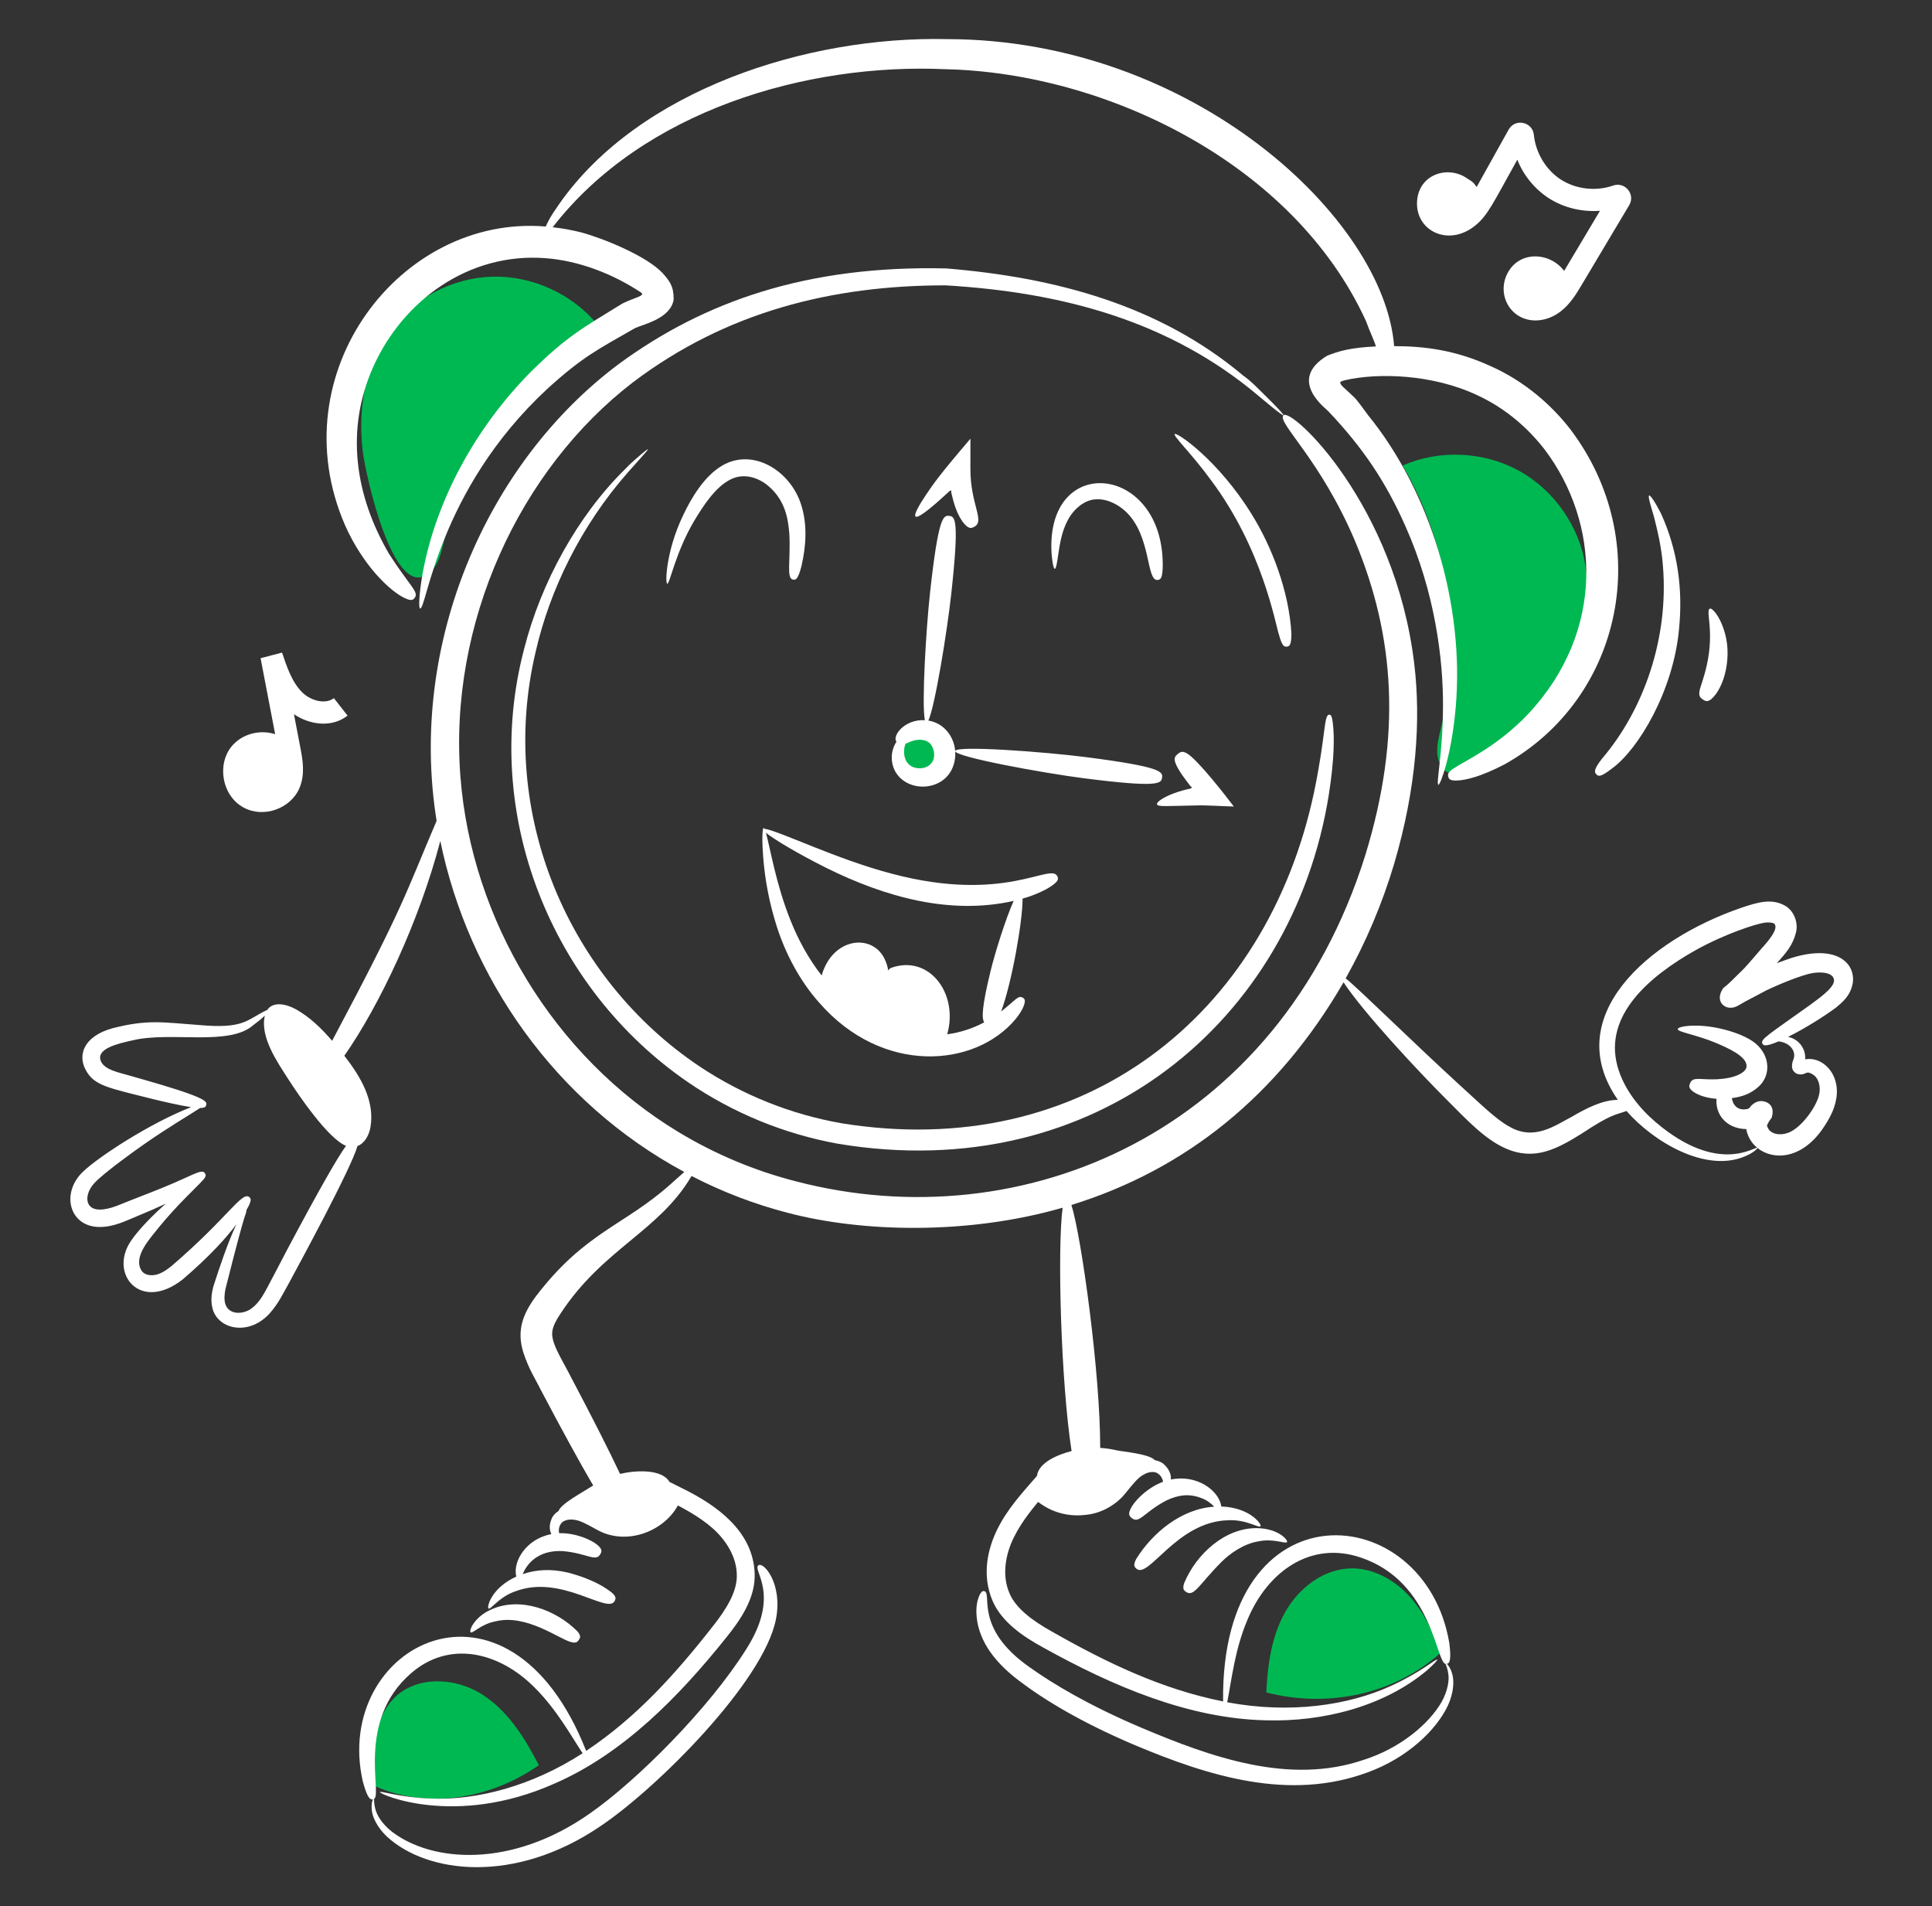 <svg width="74" height="73" viewBox="0 0 74 73" fill="none" xmlns="http://www.w3.org/2000/svg">
<rect x="0" y="0" width="74" height="73" fill="#333333" stroke="none"/>
<path d="M13.898 17.317C13.7 15.711 13.961 13.997 14.908 12.685C15.809 11.436 17.308 10.641 18.847 10.596C20.386 10.552 21.93 11.258 22.902 12.452C19.973 14.316 17.811 17.347 17.004 20.723C16.905 21.138 16.811 21.584 16.506 21.882C15.093 23.261 13.996 18.112 13.898 17.317ZM59.512 26.268C60.422 24.93 60.972 23.286 60.73 21.686C60.499 20.164 59.528 18.772 58.179 18.028C56.831 17.286 55.135 17.209 53.725 17.828C55.479 20.823 56.017 24.507 55.193 27.879C55.092 28.294 54.972 28.733 55.107 29.138C55.734 31.009 59.062 26.93 59.512 26.268ZM48.503 64.815C48.551 63.752 48.703 62.664 49.225 61.738C49.748 60.812 50.705 60.071 51.768 60.063C52.605 60.056 53.4 60.5 53.967 61.114C54.535 61.729 54.9 62.503 55.189 63.288C53.396 64.901 50.838 65.42 48.503 64.815ZM20.639 67.601C20.096 66.546 19.436 65.491 18.426 64.866C17.417 64.24 15.973 64.175 15.123 65.004C14.693 65.424 14.464 66.017 14.378 66.612C14.292 67.208 14.337 67.813 14.381 68.413C16.42 69.305 18.815 68.876 20.639 67.601ZM34.872 28.084C34.396 28.321 34.241 29.026 34.569 29.445C34.897 29.863 35.613 29.883 35.968 29.488C36.323 29.091 36.228 28.386 35.784 28.094C35.34 27.802 34.659 27.989 34.422 28.465" fill="#00B852"/>
<path d="M68.66 36.673C68.463 36.736 68.262 36.809 68.058 36.888C68.416 36.479 68.676 36.205 68.798 35.672C68.871 35.358 68.732 34.896 68.384 34.693C67.851 34.379 67.278 34.572 66.696 34.764C63.072 36.014 59.763 38.957 61.967 42.121C61.37 42.121 60.725 42.463 60.191 42.775C59.563 43.101 58.761 43.703 57.809 43.144C57.285 42.863 56.639 42.21 55.93 41.573C54 39.804 52.058 37.88 51.542 37.468C52.32 36.081 52.942 34.612 53.397 33.088C54.261 30.163 54.427 27.558 54.168 25.416C53.439 19.314 49.473 15.604 49.161 15.904C48.889 16.167 50.578 17.586 51.906 20.732C53.416 24.351 53.705 28.159 52.294 32.751C48.961 43.386 39.158 47.499 30.505 45.246C28.923 44.843 27.409 44.21 26.01 43.367C21.199 40.472 18.065 35.209 17.637 29.768C17.17 23.871 19.895 17.977 24.256 14.631C27.819 11.942 31.862 10.927 36.22 10.928C40.654 11.192 44.779 12.275 48.19 15.148C48.251 15.199 49.124 15.941 49.161 15.904C49.199 15.867 48.373 15.062 48.315 15.005C48.124 14.816 47.909 14.591 47.624 14.389C44.408 11.682 40.412 10.622 36.241 10.28C30.903 10.155 26.968 11.548 23.719 13.927C18.64 17.71 15.631 24.651 16.723 31.436C15.51 34.273 15.501 34.638 12.722 39.859C12.324 39.398 11.888 38.969 11.361 38.667C10.999 38.46 10.474 38.326 10.237 38.676C9.439 39.047 9.379 39.417 7.604 39.253C6.248 39.157 5.677 39.03 4.324 39.375C3.197 39.68 2.973 40.41 3.281 40.971C3.606 41.583 4.127 41.656 5.886 42.098C6.305 42.199 6.896 42.337 7.319 42.4C5.723 43.024 3.785 44.3 3.198 44.854C2.317 45.67 2.643 46.974 3.798 46.99C4.356 46.992 4.777 46.772 5.294 46.558C5.65 46.413 6.002 46.259 6.351 46.096C5.943 46.455 5.334 47.048 5.014 47.525C4.16 48.779 5.372 50.277 7.001 48.995C8.089 48.061 8.693 47.366 9.057 46.886C8.732 47.562 8.41 48.53 8.172 49.266C8.113 49.498 8.065 49.761 8.128 50.055C8.284 50.878 9.472 51.205 10.304 50.326C10.667 49.931 10.857 49.507 11.059 49.153C11.499 48.339 13.444 44.759 13.692 43.89C13.976 43.781 14.142 43.462 14.192 43.154C14.355 42.149 13.815 41.235 13.189 40.432C14.541 38.496 16.061 35.281 16.865 32.206C17.939 37.432 21.256 42.219 26.21 44.882C26.069 45.008 25.899 45.163 25.699 45.338C23.903 46.949 22.413 47.171 20.523 49.648C20.018 50.335 19.789 50.956 20.04 51.78C20.255 52.445 20.523 52.837 20.718 53.237C21.59 54.891 22.235 56.061 22.721 56.89C22.258 57.185 21.495 57.584 21.392 57.868C21.3 57.925 21.221 58.001 21.163 58.091C21.012 58.383 21.046 58.607 21.119 58.752C20.154 58.929 19.63 59.804 19.775 60.379C18.822 60.807 18.627 61.564 18.717 61.604C18.802 61.645 19.115 61.157 19.738 60.943C21.501 60.272 23.281 61.842 23.545 61.31C23.587 61.225 23.617 61.143 23.413 60.974C23.2 60.82 22.787 60.502 21.764 60.227C21.093 60.07 20.537 60.109 20.02 60.285C20.247 59.738 20.759 59.363 21.551 59.402C22.485 59.481 22.822 59.836 22.996 59.516C23.041 59.433 23.079 59.353 22.927 59.206C22.654 58.949 22.008 58.698 21.418 58.717C21.401 58.65 21.4 58.579 21.416 58.511C21.431 58.443 21.462 58.38 21.506 58.326C21.57 58.25 21.74 58.17 21.968 58.199C22.205 58.218 22.463 58.363 22.854 58.578C23.951 59.206 25.398 58.683 25.966 57.653C26.088 57.727 26.759 58.054 27.284 58.518C27.785 58.957 28.239 59.625 28.221 60.375C28.217 60.967 27.828 61.624 27.296 62.29C25.88 64.098 24.372 65.776 22.451 67.053C19.46 59.458 12.707 63.021 13.898 68.229C14.085 68.92 14.201 68.928 14.284 68.908C14.255 68.969 14.22 69.095 14.238 69.295C14.258 69.586 14.45 69.987 14.823 70.338C16.368 71.757 19.707 72.163 22.969 69.956C25.163 68.496 29.254 64.395 29.719 62.016C29.991 60.651 29.238 59.786 29.044 59.95C28.817 60.142 29.915 61.064 28.589 63.148C27.152 65.441 24.387 68.196 22.616 69.433C19.608 71.562 16.544 71.333 14.999 70.138C14.636 69.848 14.433 69.519 14.374 69.27C14.324 69.083 14.332 68.95 14.327 68.894C14.658 68.728 13.633 65.913 15.735 64.089C17.211 62.797 19.122 63.264 20.476 64.627C21.324 65.47 21.864 66.465 22.316 67.144C20.348 68.417 18.237 68.95 16.498 68.879C15.292 68.835 14.57 68.572 14.553 68.632C14.526 68.71 17.423 69.998 21.228 68.31C23.875 67.162 26.019 64.961 27.823 62.705C28.37 62.03 28.889 61.245 28.906 60.395C28.926 58.852 27.739 57.828 26.37 57.117L25.64 56.75C25.351 56.244 24.316 56.307 23.75 56.446C23.338 55.573 22.725 54.358 21.825 52.653C21.628 52.264 21.34 51.799 21.213 51.423C21.105 51.086 21.103 50.853 21.465 50.313C23.094 47.818 25.251 47.154 26.488 45.036C27.667 45.647 28.911 46.122 30.196 46.453C33.017 47.194 37.072 47.3 40.701 46.251C40.493 47.802 40.635 52.933 41.044 55.57C40.531 55.704 39.784 56 39.717 56.524C39.154 57.171 38.599 57.767 38.204 58.557C37.842 59.291 37.586 60.296 38.019 61.311C38.37 62.12 39.178 62.67 39.97 63.102C42.591 64.556 45.515 65.825 48.513 65.883C50.62 65.942 52.978 65.382 54.664 63.964C54.932 63.724 55.064 63.577 55.05 63.56C55.009 63.509 54.42 64.046 53.279 64.564C51.644 65.314 49.407 65.64 47.005 65.192C47.181 64.29 47.297 63.182 47.774 62.046C48.54 60.188 50.202 58.993 52.127 59.651C54.873 60.577 55.003 63.686 55.37 63.721C55.386 63.778 55.447 63.902 55.473 64.102C55.515 64.364 55.449 64.76 55.216 65.181C54.737 66.013 53.648 66.948 52.228 67.398C49.386 68.364 46.408 67.307 43.672 66.147C41.737 65.321 40.368 64.516 39.409 63.83C37.313 62.351 38.006 61.035 37.71 60.939C37.664 60.925 37.615 60.917 37.532 61.062C37.462 61.204 37.331 61.528 37.437 62.135C37.617 63.068 38.266 63.78 39.016 64.354C40.006 65.109 41.415 65.956 43.391 66.8C46.318 68.04 49.398 68.986 52.395 67.872C53.903 67.32 55.014 66.264 55.463 65.305C55.682 64.821 55.709 64.359 55.613 64.072C55.552 63.873 55.468 63.766 55.416 63.719C55.5 63.706 55.605 63.651 55.511 62.916C54.571 57.374 46.754 56.772 46.847 65.159C44.5 64.692 42.393 63.678 40.312 62.496C39.538 62.066 38.906 61.589 38.668 61.022C38.355 60.308 38.527 59.489 38.836 58.87C39.16 58.211 39.666 57.645 39.76 57.519C39.814 57.542 40.48 58.157 41.612 58.012C42.283 57.939 42.826 57.548 43.114 57.179C43.404 56.819 43.594 56.579 43.814 56.467C44.022 56.348 44.217 56.358 44.308 56.406C44.372 56.441 44.426 56.489 44.468 56.548C44.51 56.608 44.537 56.675 44.547 56.747C43.966 56.964 43.448 57.463 43.291 57.811C43.203 58.012 43.271 58.075 43.346 58.136C43.642 58.377 43.821 57.902 44.689 57.457C45.126 57.252 45.54 57.191 45.997 57.366C46.228 57.443 46.391 57.583 46.508 57.701C45.248 57.779 44.136 58.71 43.522 59.7C43.392 59.944 43.453 60.01 43.527 60.075C43.998 60.489 45.066 58.272 47.037 58.221C47.72 58.181 48.214 58.526 48.279 58.454C48.309 58.422 48.233 58.275 48.027 58.107C47.76 57.891 47.326 57.712 46.78 57.694C46.689 57.067 45.827 56.456 44.847 56.661C44.861 56.494 44.805 56.266 44.545 56.045C44.453 55.982 44.348 55.939 44.238 55.922C44.011 55.671 42.987 55.595 42.763 55.541C42.558 55.493 42.35 55.462 42.14 55.451C42.147 52.627 41.427 47.387 41.038 46.147C45.418 44.788 48.947 41.96 51.461 37.62C52.231 38.783 54.266 40.97 55.411 42.114C56.17 42.874 56.864 43.623 57.654 43.974C58.769 44.471 59.621 44.01 60.577 43.417C61.734 42.652 61.853 42.71 62.299 42.547C63.34 43.738 65.338 44.921 66.833 44.285C67.177 44.142 67.318 43.985 67.313 43.963C67.922 44.452 69 44.395 69.804 43.24C70.031 42.908 70.266 42.523 70.339 42.044C70.481 41.081 69.768 40.447 69.143 40.569C69.157 40.37 69.098 40.173 68.977 40.014C68.856 39.856 68.682 39.748 68.486 39.709C69.141 39.386 69.917 38.893 70.335 38.578C70.558 38.384 70.876 38.155 70.968 37.632C71.063 36.881 70.345 36.166 68.66 36.673ZM11.01 47.839C10.169 49.441 10.088 49.637 9.851 49.909C9.72 50.055 9.579 50.169 9.417 50.224C9.098 50.34 8.732 50.273 8.628 49.931C8.582 49.773 8.594 49.572 8.634 49.373C9.507 45.896 9.399 46.654 9.442 46.336C9.663 45.961 9.61 45.893 9.543 45.841C9.259 45.624 8.722 46.637 6.58 48.476C6.39 48.632 6.167 48.784 5.942 48.825C5.702 48.866 5.48 48.803 5.391 48.609C5.133 48.089 5.726 47.452 6.114 46.967C6.803 46.128 7.491 45.505 7.739 45.231C7.92 45.05 7.885 44.982 7.847 44.93C7.79 44.85 7.731 44.816 7.235 45.048C6.339 45.455 6.178 45.508 5.049 45.951C4.649 46.098 4.227 46.328 3.81 46.322C3.219 46.32 3.226 45.704 3.638 45.284C3.995 44.911 5.098 44.112 5.525 43.816C6.446 43.172 7.281 42.688 7.665 42.432C7.853 42.432 7.883 42.38 7.898 42.321C7.922 42.232 7.92 42.145 7.363 41.932C6.715 41.684 5.661 41.392 4.95 41.188C4.525 41.066 4.026 40.971 3.872 40.658C3.639 40.158 4.535 39.964 5.08 39.841C6.548 39.488 8.782 40.084 9.709 39.253C9.861 39.143 10.006 39.024 10.144 38.897C9.952 39.716 10.623 40.673 11.04 41.325C11.435 41.941 12.574 43.616 13.253 43.881C12.925 44.339 12.302 45.411 11.01 47.839ZM69.329 38.487C67.712 39.644 67.414 39.801 67.506 39.971C67.541 40.036 67.613 40.101 68.12 39.882C68.555 39.922 68.844 40.274 68.673 40.621C68.64 40.733 68.619 40.83 68.656 40.941C68.673 41.011 68.766 41.11 68.848 41.129C69.05 41.187 69.134 41.096 69.231 41.075C69.273 41.066 69.4 41.111 69.496 41.192C69.667 41.333 69.744 41.647 69.675 41.927C69.578 42.371 69.022 43.162 68.53 43.366C68.225 43.497 67.803 43.466 67.692 43.146C67.689 43.121 67.67 43.131 67.688 43.081L67.744 42.969C67.763 42.932 67.823 42.856 67.861 42.802C67.958 42.477 67.857 42.231 67.521 42.172C67.419 42.156 67.202 42.169 67.014 42.419C66.987 42.452 66.947 42.472 66.905 42.476C66.622 42.53 66.392 42.394 66.334 42.056C66.731 42 67.048 41.892 67.348 41.625C67.826 41.203 67.808 40.473 67.285 39.999C66.944 39.691 66.344 39.493 65.898 39.392C64.995 39.185 64.256 39.304 64.261 39.412C64.259 39.526 64.959 39.62 65.727 39.941C66.118 40.11 66.93 40.447 66.896 40.844C66.89 40.913 66.861 40.967 66.794 41.03C66.52 41.268 66.04 41.316 65.766 41.333C65.097 41.361 64.843 41.217 64.732 41.488C64.691 41.587 64.65 41.698 64.958 41.873C65.112 41.954 65.361 42.05 65.747 42.081C65.695 42.65 66.093 43.224 66.889 43.241L66.898 43.244C66.91 43.239 66.891 43.261 66.888 43.266C66.957 43.565 67.101 43.79 67.309 43.959C67.216 43.896 65.814 45.012 63.422 42.98C62.795 42.445 62.192 41.708 61.95 40.825C61.422 38.867 63.194 37.373 64.96 36.38C66.079 35.76 67.256 35.383 67.566 35.34C67.748 35.309 67.91 35.336 67.954 35.371C68.169 35.566 67.645 36.131 67.452 36.347C67.228 36.602 67.021 36.857 66.804 37.088C65.914 37.978 66.152 37.694 66.002 37.846C65.746 38.214 65.903 38.519 66.186 38.585C66.433 38.629 66.563 38.515 66.817 38.371L67.655 37.928C68.135 37.696 69.038 37.325 69.446 37.262C69.76 37.215 70.243 37.236 70.248 37.553C70.246 37.846 69.614 38.272 69.329 38.487H69.329Z" fill="white"/>
<path d="M32.231 43.017C30.285 42.675 28.431 41.932 26.788 40.836C21.811 37.502 19.033 31.183 20.52 24.948C21.059 22.588 22.256 20.125 24.053 18.087C24.548 17.52 25.167 16.886 24.57 17.389C24.422 17.52 24.192 17.702 23.933 17.976C22.119 19.762 20.721 22.314 20.079 24.838C18.404 31.173 21.116 37.864 26.369 41.457C28.092 42.63 30.041 43.429 32.092 43.801C41.982 45.45 49.504 39.084 50.893 30.458C51.125 28.983 51.1 28.201 51.061 27.8C51.025 27.398 50.972 27.37 50.916 27.37C50.697 27.369 50.793 28.127 50.329 30.35C48.51 38.904 41.474 44.512 32.231 43.017Z" fill="white"/>
<path d="M29.281 31.74C29.27 31.722 29.26 31.71 29.251 31.71C29.242 31.711 29.235 31.727 29.228 31.75C29.225 31.752 29.213 31.75 29.212 31.753C29.21 31.757 29.221 31.767 29.223 31.772C29.193 31.911 29.188 32.286 29.232 32.826C29.302 33.727 29.476 34.616 29.751 35.476C30.073 36.489 30.627 37.566 31.385 38.407C33.795 41.169 37.344 40.9 38.907 39.019C39.16 38.703 39.231 38.499 39.249 38.386C39.267 38.272 39.225 38.239 39.177 38.209C38.998 38.1 38.904 38.301 38.345 38.736C38.75 37.657 39.17 35.289 39.167 34.414C39.478 34.328 39.779 34.209 40.065 34.059C40.582 33.768 40.545 33.653 40.498 33.557C40.244 33.028 38.499 34.61 34.175 33.464C32.048 32.914 29.794 31.797 29.281 31.74ZM38.826 34.501C38.526 35.163 38.107 36.495 37.928 37.241C37.606 38.577 37.598 39.002 37.698 39.152C37.257 39.388 36.776 39.543 36.28 39.61L36.323 39.437C36.637 37.955 35.55 36.571 34.146 37.061C34.079 37.086 34.05 37.124 34.003 37.173L34.009 37.152C34.023 37.076 33.94 36.848 33.902 36.768C33.459 35.735 31.895 35.869 31.471 37.359C30.979 36.729 30.579 36.001 30.292 35.28C29.717 33.866 29.504 32.478 29.336 31.892C29.646 32.143 30.54 32.683 31.658 33.242C33.908 34.355 36.395 35.052 38.826 34.501ZM13.211 20.103C13.893 21.645 14.93 22.64 15.509 22.908C15.758 23.025 15.822 22.972 15.876 22.905C16.066 22.674 15.705 22.463 14.903 21.215C13.595 18.974 13.223 16.471 14.29 14.062C15.433 11.497 17.965 9.665 20.885 9.887C22.177 9.981 23.483 10.494 24.551 11.2C24.577 11.22 24.592 11.236 24.596 11.265C24.575 11.36 24.271 11.413 23.834 11.627C22.377 12.528 21.73 12.859 20.334 14.239C18.148 16.442 16.69 19.242 16.197 21.91C16.037 22.784 16.036 23.297 16.089 23.304C16.344 23.364 16.754 18.796 20.963 14.892C22.332 13.648 22.906 13.381 24.319 12.568C24.611 12.427 25.696 12.206 25.802 11.469C25.805 10.959 25.658 10.777 25.373 10.451C24.733 9.785 23.109 9.132 22.27 8.902C21.908 8.81 21.54 8.744 21.169 8.703C24.624 4.237 30.887 2.406 36.229 2.651C42.351 2.79 49.545 6.251 52.317 12.287C52.467 12.704 52.626 13.016 52.701 13.268C51.722 13.311 51.257 13.453 50.834 13.622C49.248 14.579 50.856 15.693 50.899 15.772C52.188 17.137 53.069 18.428 53.834 20.158C54.962 22.69 55.282 25.244 55.27 27.069C55.26 28.905 54.991 30.032 55.095 30.055C55.157 30.076 55.593 28.978 55.757 27.091C56.101 23.136 54.775 18.82 52.401 15.9C51.882 15.196 51.998 15.34 51.621 14.982C51.355 14.748 51.266 14.644 51.387 14.601C51.375 14.611 51.455 14.571 51.528 14.558C52.768 14.273 54.865 14.322 56.589 15.138C57.703 15.653 58.547 16.425 59.153 17.201C61.276 19.999 61.51 24.149 58.544 27.332C57.364 28.578 56.157 29.113 55.678 29.427C55.448 29.58 55.449 29.667 55.473 29.749C55.497 29.833 55.537 29.906 55.83 29.89C56.123 29.875 56.681 29.766 57.636 29.268C62.167 26.73 63.408 20.742 60.145 16.437C59.439 15.526 58.413 14.61 57.105 14.026C55.766 13.412 54.591 13.258 53.398 13.256C53.026 8.389 45.703 1.503 36.263 1.498C30.889 1.377 24.472 3.454 21.425 7.804C21.037 8.358 21.027 8.423 20.902 8.675C15.347 8.208 10.689 14.278 13.211 20.103Z" fill="white"/>
<path d="M34.292 29.547C34.757 30.366 36.108 30.31 36.484 29.404C36.799 28.661 36.397 27.734 35.559 27.596C35.814 27.041 36.278 24.178 36.434 22.754C36.753 19.861 36.579 19.781 36.356 19.756C36.133 19.732 35.945 19.772 35.626 22.665C35.469 24.087 35.298 26.982 35.425 27.581C34.629 27.536 34.16 28.201 34.338 28.404C34.228 28.572 34.165 28.768 34.157 28.969C34.149 29.17 34.196 29.37 34.292 29.547ZM35.265 28.331C35.475 28.341 35.7 28.428 35.772 28.792C35.874 29.48 35.043 29.572 34.774 29.233C34.595 29.034 34.601 28.691 34.682 28.482C34.718 28.471 34.759 28.453 34.806 28.43C34.905 28.392 35.052 28.322 35.265 28.331Z" fill="white"/>
<path d="M36.382 18.796L36.4 18.79C36.441 18.78 36.446 18.799 36.438 18.828C36.432 18.848 36.429 18.852 36.429 18.852L36.432 18.851C36.525 19.254 36.663 19.759 36.951 20.079C37.128 20.271 37.224 20.225 37.321 20.172C37.736 19.946 37.165 19.329 37.168 17.939L37.17 16.801C35.9 18.288 35.764 18.52 35.483 18.926C35.188 19.366 34.995 19.718 35.068 19.781C35.19 19.889 35.989 19.16 36.382 18.796ZM36.585 28.762C36.556 28.983 39.928 29.601 41.51 29.804C44.398 30.175 44.481 30.003 44.51 29.78C44.538 29.557 44.501 29.369 41.614 28.998C40.032 28.794 36.613 28.539 36.585 28.762ZM45.474 30.227C45.418 30.243 45.209 30.288 44.965 30.38C44.554 30.534 44.289 30.718 44.317 30.803C44.351 30.904 44.664 30.867 45.772 30.847C46.185 30.83 46.77 30.875 47.259 30.887C46.963 30.497 45.883 29.101 45.466 28.854C45.282 28.745 45.199 28.803 45.112 28.875C45.025 28.945 44.951 29.016 45.021 29.218C45.115 29.488 45.433 29.894 45.606 30.118L45.604 30.119C45.604 30.119 45.614 30.119 45.638 30.135C45.65 30.146 45.667 30.162 45.612 30.192C45.615 30.198 45.533 30.214 45.475 30.227H45.474ZM48.183 58.524C46.932 58.486 45.815 59.521 45.357 60.627C45.281 60.854 45.35 60.911 45.431 60.966C45.736 61.172 45.94 60.662 46.784 59.819C47.093 59.506 47.64 59.112 48.214 59.027C48.779 58.908 49.236 59.136 49.294 59.058C49.321 59.021 49.245 58.898 49.05 58.769C48.858 58.642 48.541 58.531 48.183 58.524ZM21.847 62.877C22.064 62.946 22.119 62.88 22.172 62.801C22.224 62.722 22.265 62.646 22.113 62.472C21.308 61.661 19.934 61.137 18.826 61.633C18.167 61.917 17.945 62.463 18.031 62.514C18.111 62.563 18.435 62.192 18.981 62.092C20.156 61.8 21.42 62.769 21.847 62.877ZM26.577 19.967C26.935 19.371 27.384 18.68 27.94 18.383C28.494 18.075 29.085 18.312 29.437 18.618C30.107 19.191 30.19 19.93 30.234 20.453C30.288 21.486 30.107 22.159 30.38 22.199C30.471 22.212 30.56 22.208 30.695 21.693C30.877 20.921 30.926 20.098 30.694 19.354C30.287 18.019 28.821 17.124 27.637 17.846C26.979 18.239 26.484 19.056 26.158 19.748C25.506 21.116 25.472 22.354 25.557 22.354C25.654 22.373 25.859 21.195 26.577 19.967ZM40.401 21.784C40.449 21.785 40.488 21.559 40.538 21.206C40.592 20.856 40.66 20.364 40.895 19.928C41.124 19.487 41.553 19.127 41.998 19.122C42.446 19.099 42.868 19.355 43.122 19.594C44.108 20.53 43.893 22.256 44.339 22.21C44.431 22.201 44.515 22.179 44.533 21.775C44.652 17.776 40.039 17.278 40.277 21.197C40.307 21.564 40.356 21.784 40.402 21.785L40.401 21.784ZM56.517 8.628C56.99 8.237 57.187 7.785 58.116 6.116C58.355 6.715 58.771 7.227 59.309 7.582C59.883 7.956 60.594 8.125 61.283 8.073L59.91 10.375C59.375 9.659 58.21 9.583 57.746 10.454C57.309 11.277 57.849 12.272 58.814 12.272C59.145 12.272 59.494 12.151 59.795 11.912C60.154 11.627 60.381 11.247 60.581 10.912L62.401 7.86C62.651 7.445 62.243 6.946 61.788 7.106C61.125 7.338 60.353 7.248 59.774 6.87C59.21 6.501 58.818 5.849 58.751 5.166C58.701 4.663 58.033 4.52 57.785 4.963C56.189 7.826 56.642 7.011 56.559 7.163C56.434 6.976 56.382 6.946 56.227 6.855C55.5 6.314 54.368 6.649 54.279 7.674C54.181 8.832 55.479 9.485 56.517 8.628ZM9.343 30.933C10.104 31.337 11.133 30.97 11.469 30.182C11.699 29.647 11.587 29.066 11.506 28.643L11.259 27.351C11.854 27.758 12.703 27.883 13.312 27.406L12.788 26.736C12.463 26.99 11.903 26.833 11.585 26.524C11.186 26.137 10.982 25.529 10.803 24.992L9.981 25.207L10.539 28.117C9.952 27.929 9.27 28.103 8.875 28.58C8.299 29.276 8.497 30.484 9.343 30.933ZM44.993 16.622C44.928 16.698 45.66 17.393 46.38 18.384C48.365 21.033 48.843 23.886 48.995 24.335C49.112 24.762 49.198 24.773 49.289 24.763C49.381 24.753 49.462 24.728 49.464 24.268C49.374 22.648 48.719 20.939 47.934 19.681C46.652 17.607 45.061 16.534 44.993 16.622ZM61.354 29.063C61.026 29.487 61.071 29.576 61.142 29.652C61.212 29.728 61.289 29.786 61.741 29.432C62.736 28.718 64.1 26.474 64.314 24.059C64.459 22.558 64.263 21.085 63.623 19.672C63.39 19.214 63.209 18.954 63.166 18.976C63.116 19.001 63.205 19.302 63.347 19.775C63.468 20.257 63.637 20.916 63.693 21.661C63.925 24.43 62.965 27.179 61.354 29.063ZM65.224 26.788C65.31 26.847 65.391 26.897 65.548 26.774C66.051 26.333 66.377 25.109 66.019 24.088C65.855 23.586 65.575 23.264 65.487 23.311C65.32 23.396 65.67 24.146 65.375 25.469C65.247 26.051 65.106 26.323 65.091 26.498C65.064 26.668 65.137 26.73 65.224 26.788Z" fill="white"/>
</svg>
